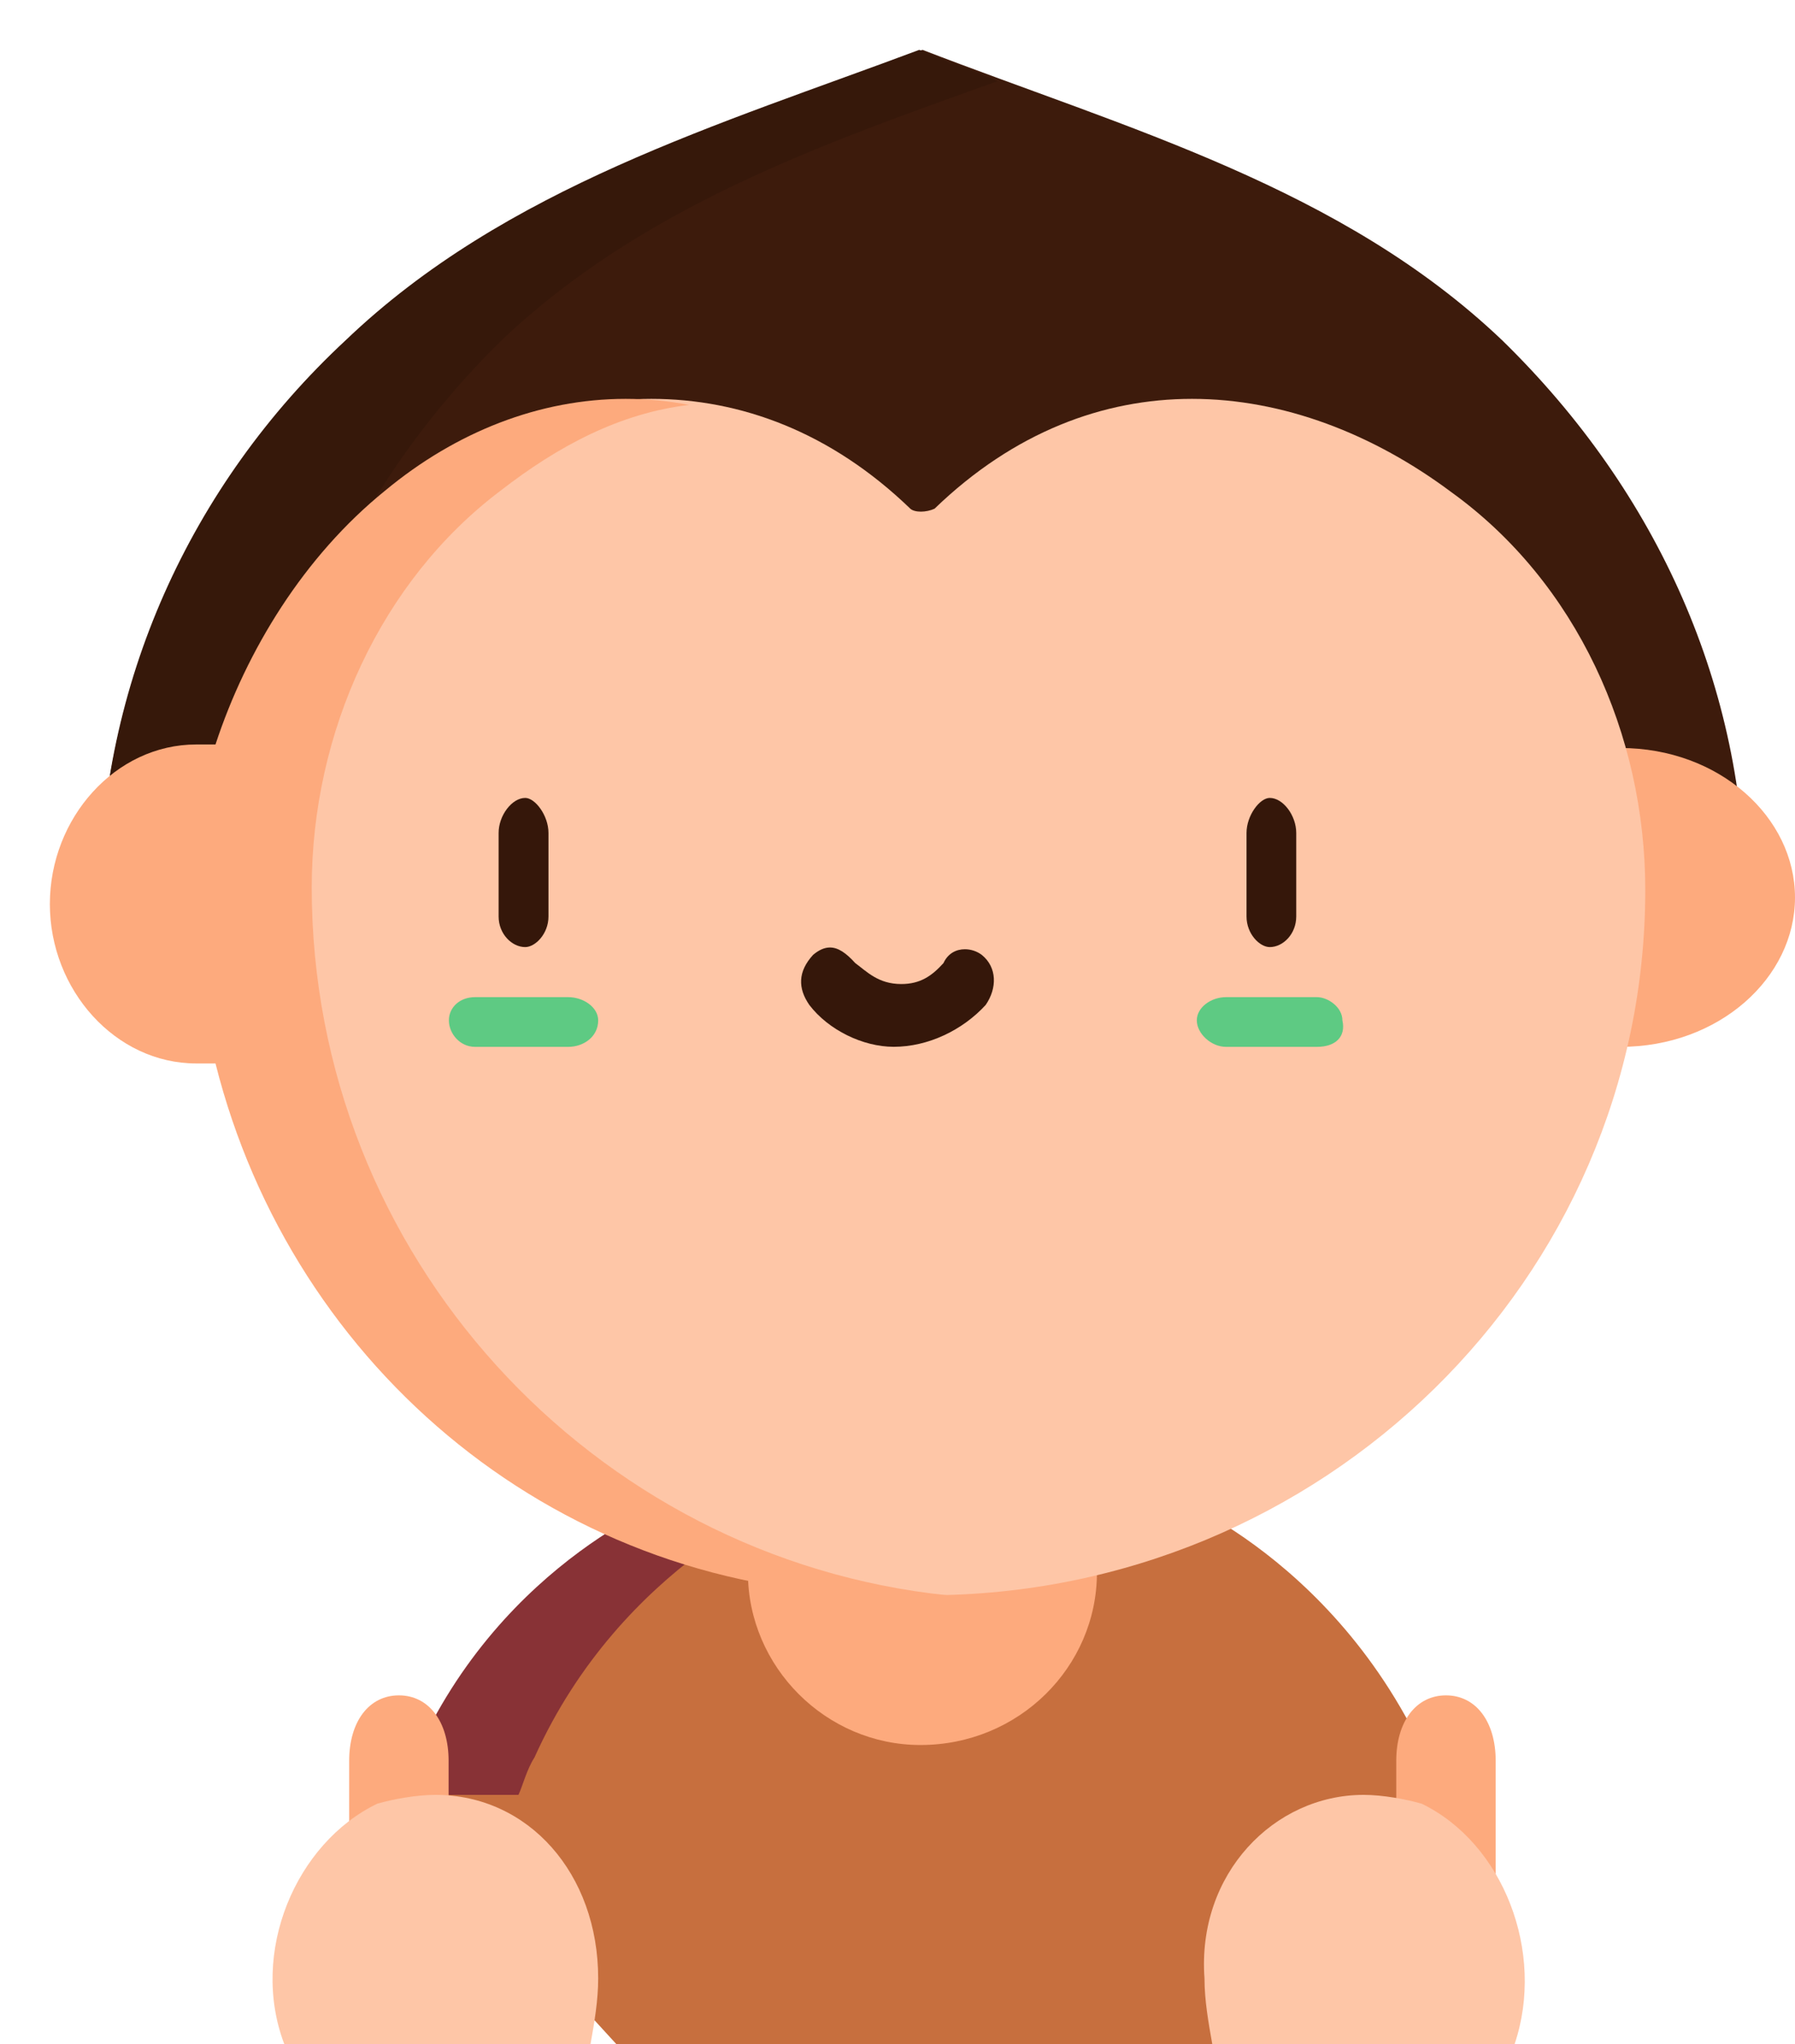 <svg width="36" height="41" xmlns="http://www.w3.org/2000/svg" xmlns:xlink="http://www.w3.org/1999/xlink" overflow="hidden"><defs><clipPath id="clip0"><rect x="227" y="361" width="36" height="41"/></clipPath></defs><g clip-path="url(#clip0)" transform="translate(-227 -361)"><path d="M240.549 391C240.549 391 237.063 392.298 235.319 396.455 235.24 396.716 235.083 397.062 235.003 397.236L239.362 402 251.642 402 256 397.236C254.337 392.473 250.454 391 250.454 391Z" fill="#C76F3E" fill-rule="evenodd"/><path d="M240.599 391C240.599 391 237.079 392.249 235.319 396.248 235.161 396.5 235.081 396.832 235 397L237.398 397C237.479 396.832 237.559 396.5 237.72 396.248 239.48 392.333 242.997 391 242.997 391Z" fill="#883236" fill-rule="evenodd"/><path d="M245.502 362C241.493 363.497 237.172 364.756 233.952 367.825 230.808 370.736 229.003 374.827 229.003 378.997L262 378.997C262 374.827 260.271 370.892 257.127 367.825 253.908 364.756 249.586 363.576 245.502 362Z" fill="#3D1B0C" fill-rule="evenodd"/><path d="M245.436 362C241.444 363.497 237.139 364.756 233.932 367.825 230.801 370.736 229.003 374.748 229.003 378.997L232.131 378.997C232.289 374.827 233.932 370.892 237.06 367.825 239.88 365.149 243.478 363.89 247 362.631 246.53 362.393 245.981 362.238 245.436 362Z" fill="#36180A" fill-rule="evenodd"/><path d="M259.5 376.003C257.616 376.003 256 377.385 256 379.002 256 380.615 257.616 381.997 259.5 381.997 261.474 381.997 263 380.615 263 379.002 263 377.385 261.474 376.003 259.5 376.003Z" fill="#FDAA7D" fill-rule="evenodd"/><path d="M245.46 389C243.566 389 242 390.566 242 392.54 242 394.434 243.566 396 245.46 396 247.434 396 249 394.434 249 392.54 249 390.566 247.434 389 245.46 389Z" fill="#FDAA7D" fill-rule="evenodd"/><path d="M240.064 369C238.224 369 236.411 369.705 234.891 370.872 232.377 372.682 231.003 375.724 231.003 378.85 231.003 386.583 237.564 392.997 245.58 392.997 253.518 392.997 259.997 386.666 259.997 378.85 259.997 375.724 258.619 372.682 256.109 370.872 254.548 369.705 252.736 369 250.906 369 249.131 369 247.338 369.663 245.743 371.203 245.662 371.241 245.56 371.262 245.468 371.262 245.379 371.262 245.298 371.241 245.257 371.203 243.662 369.663 241.849 369 240.064 369Z" fill="#FEC6A7" fill-rule="evenodd"/><path d="M239.548 369C237.826 369 236.148 369.658 234.721 370.843 233.099 372.156 231.941 374.044 231.322 375.932L230.936 375.932C229.314 375.932 228 377.407 228 379.133 228 380.855 229.314 382.33 230.936 382.33L231.322 382.33C232.866 388.483 238.273 392.997 244.842 392.997L246 392.997C238.893 392.259 233.252 386.189 233.252 378.802 233.252 375.684 234.643 372.649 237.037 370.843 238.199 369.941 239.434 369.286 240.823 369.121 240.398 369.041 239.973 369 239.548 369Z" fill="#FDAA7D" fill-rule="evenodd"/><path d="M252.466 377.004C252.265 377.004 252 377.355 252 377.707L252 379.382C252 379.734 252.265 379.996 252.466 379.996 252.732 379.996 252.997 379.734 252.997 379.382L252.997 377.707C252.997 377.355 252.732 377.004 252.466 377.004Z" fill="#35170A" fill-rule="evenodd"/><path d="M251.586 381C251.294 381 251.003 381.201 251.003 381.466 251.003 381.732 251.294 381.997 251.586 381.997L253.414 381.997C253.779 381.997 253.997 381.799 253.923 381.466 253.923 381.201 253.632 381 253.414 381Z" fill="#5ECA83" fill-rule="evenodd"/><path d="M237.534 377.004C237.268 377.004 237 377.355 237 377.707L237 379.382C237 379.734 237.268 379.996 237.534 379.996 237.732 379.996 238 379.734 238 379.382L238 377.707C238 377.355 237.732 377.004 237.534 377.004Z" fill="#35170A" fill-rule="evenodd"/><path d="M236.525 381C236.226 381 236.003 381.201 236.003 381.466 236.003 381.732 236.226 381.997 236.525 381.997L238.399 381.997C238.698 381.997 238.997 381.799 238.997 381.466 238.997 381.201 238.698 381 238.399 381Z" fill="#5ECA83" fill-rule="evenodd"/><path d="M243.646 380.004C243.539 380.004 243.429 380.049 243.307 380.152 243 380.487 243 380.822 243.232 381.157 243.617 381.661 244.308 381.996 244.924 381.996 245.615 381.996 246.306 381.661 246.768 381.157 247 380.822 247 380.402 246.69 380.152 246.596 380.081 246.474 380.039 246.351 380.039 246.18 380.039 246.012 380.12 245.922 380.317 245.692 380.571 245.46 380.737 245.076 380.737 244.614 380.737 244.385 380.487 244.153 380.317 243.969 380.113 243.81 380.004 243.646 380.004Z" fill="#35170A" fill-rule="evenodd"/><path d="M235 395.004C234.402 395.004 234.003 395.527 234.003 396.318L234.003 398.686C234.003 399.473 234.402 400 235 400 235.598 400 235.997 399.385 235.997 398.686L235.997 396.318C235.997 395.527 235.598 395.004 235 395.004Z" fill="#FDAA7D" fill-rule="evenodd"/><path d="M235.732 397C235.343 397 234.876 397.088 234.566 397.177 232.934 397.965 232 400.155 232.702 402L238.843 402C238.922 401.558 238.997 401.12 238.997 400.682 238.997 398.58 237.599 397 235.732 397Z" fill="#FEC6A7" fill-rule="evenodd"/><path d="M256 395.004C255.402 395.004 255.003 395.527 255.003 396.318L255.003 398.686C255.003 399.385 255.402 400 256 400 256.598 400 256.997 399.473 256.997 398.686L256.997 396.318C256.997 395.527 256.598 395.004 256 395.004Z" fill="#FDAA7D" fill-rule="evenodd"/><path d="M254.347 397C252.557 397 251.003 398.58 251.157 400.682 251.157 401.12 251.235 401.558 251.313 402L257.376 402C258 400.155 257.145 397.965 255.512 397.177 255.202 397.088 254.735 397 254.347 397Z" fill="#FEC6A7" fill-rule="evenodd"/></g></svg>